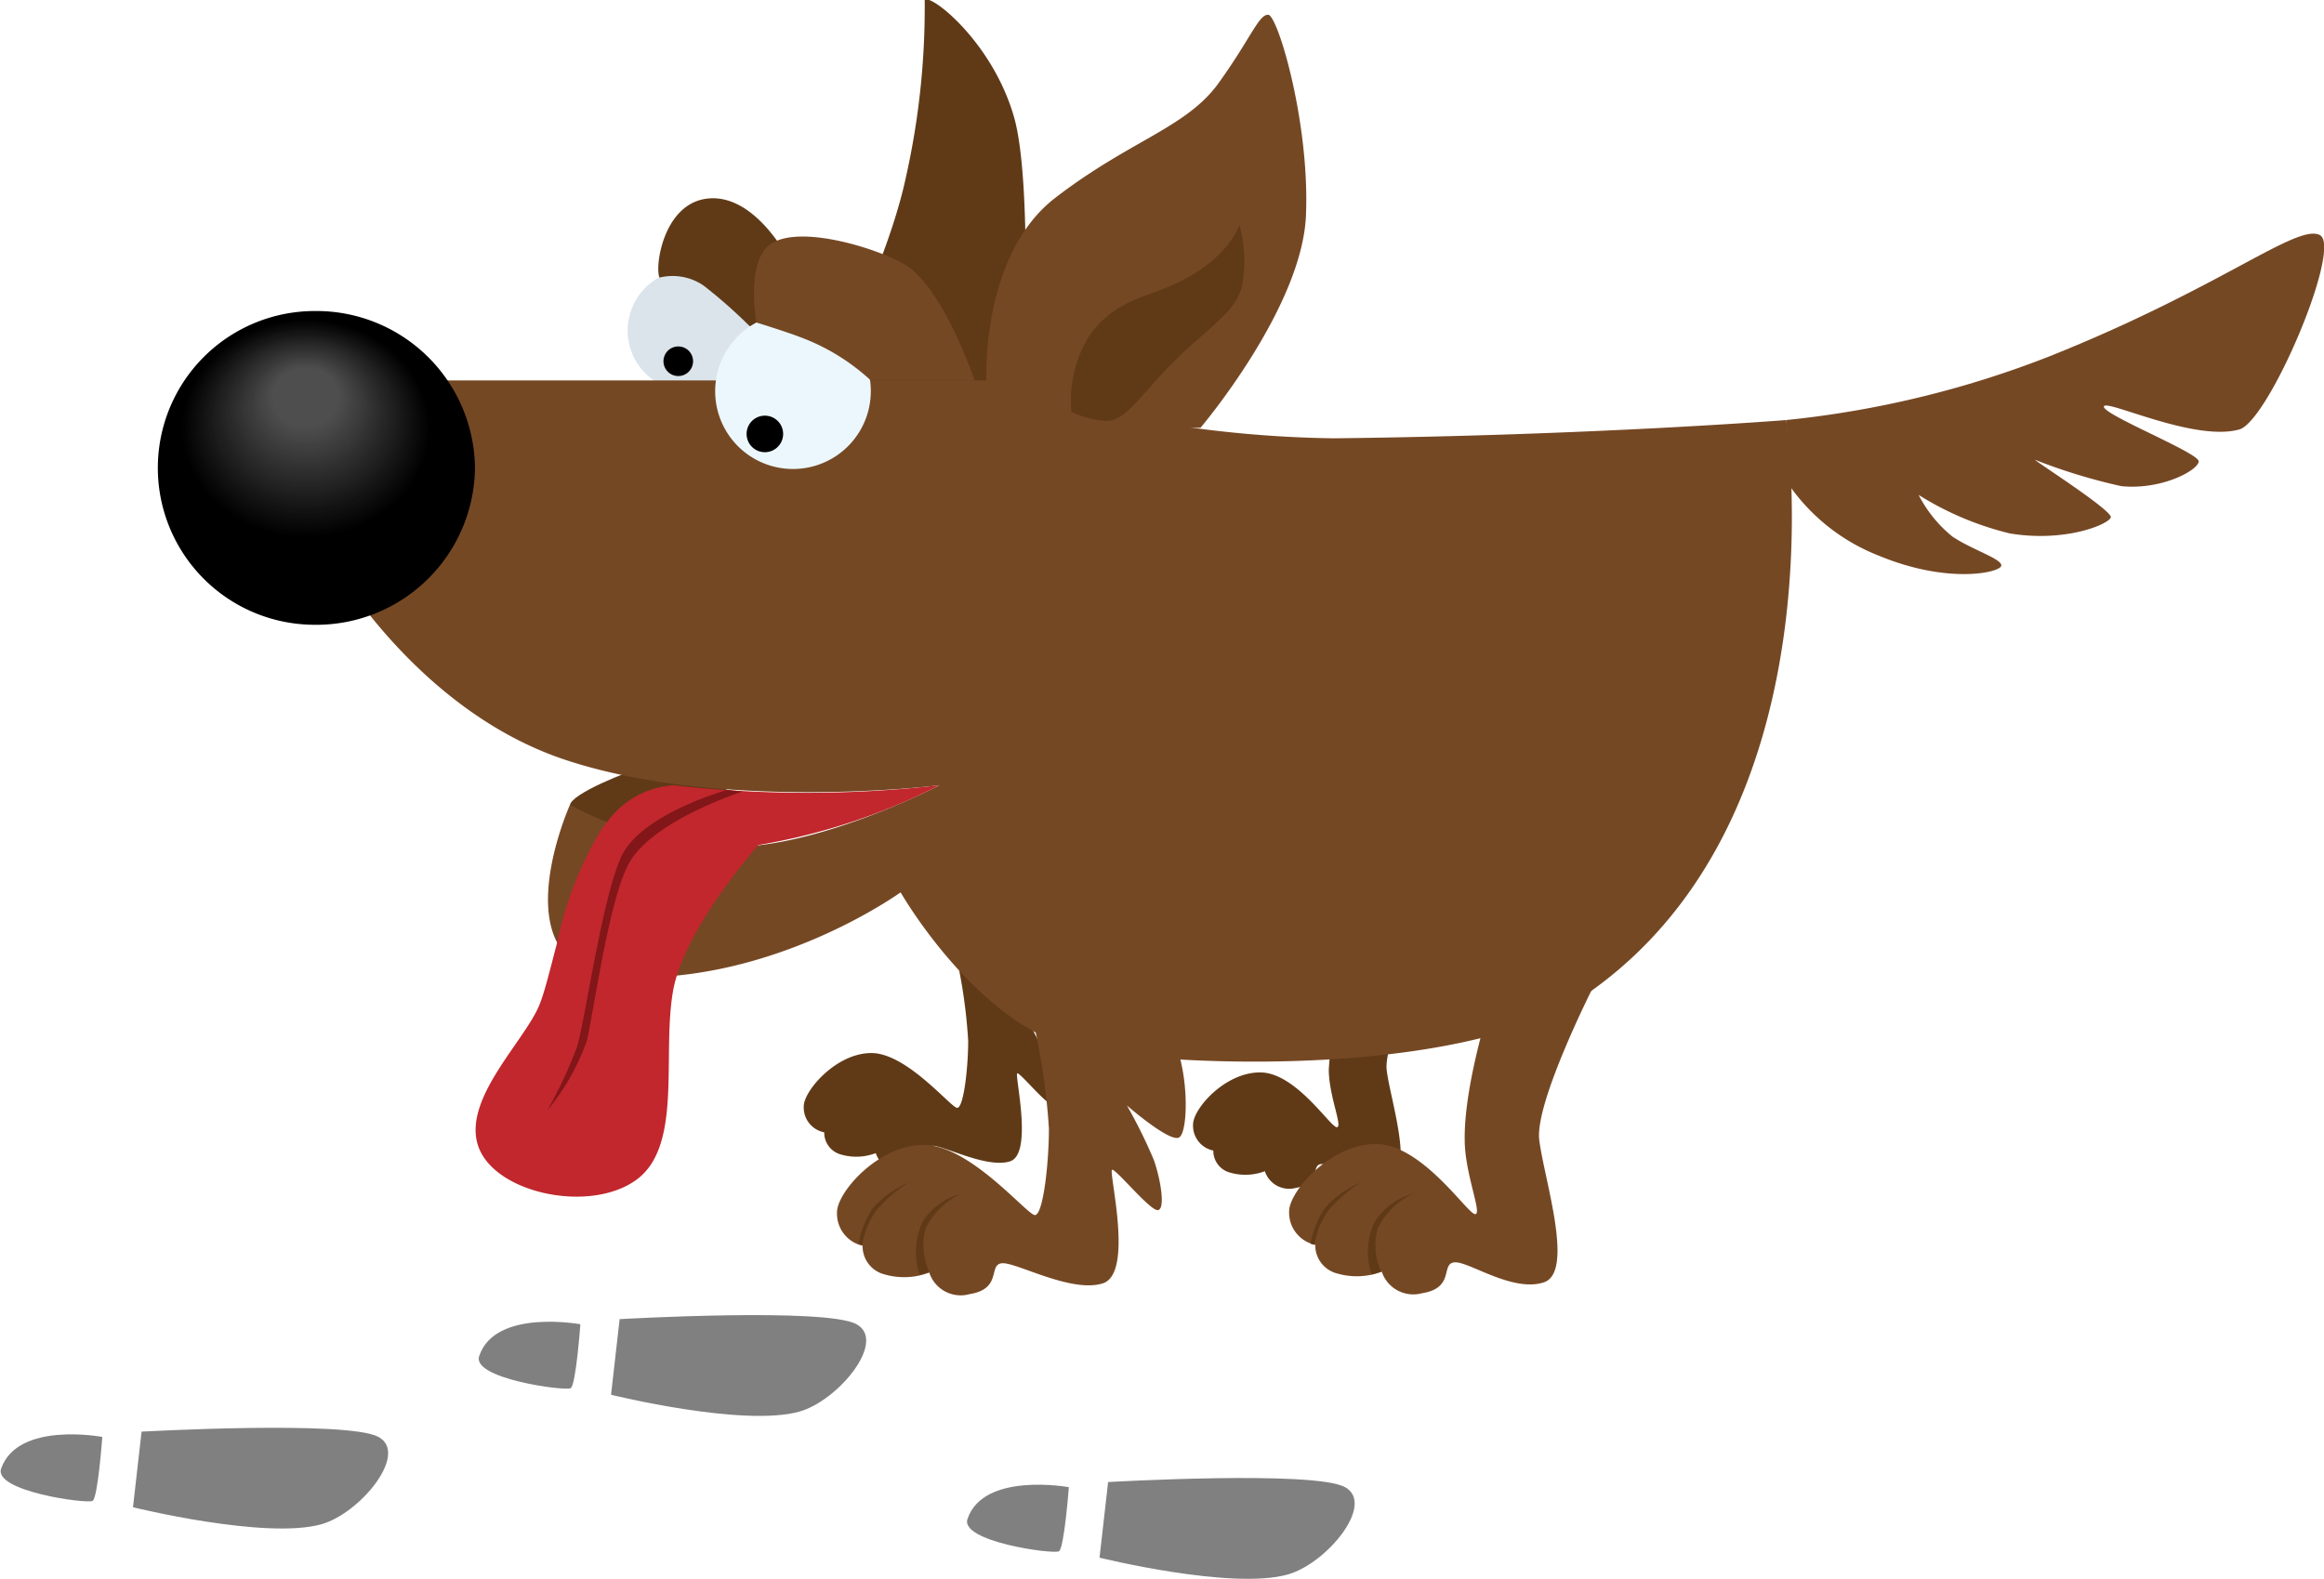 <svg xmlns="http://www.w3.org/2000/svg" viewBox="0 0 127.22 86.45"><defs><style>.cls-1{fill:#603a17;}.cls-2{fill:#dbe4ea;}.cls-3{fill:#754824;}.cls-4{fill:#ebf7fd;}.cls-5{fill:#c1272d;}.cls-6{fill:#821618;}.cls-7{fill:#020202;}.cls-8{fill:#030303;}.cls-9{fill:#050505;}.cls-10{fill:#060606;}.cls-11{fill:#080808;}.cls-12{fill:#090909;}.cls-13{fill:#0b0b0b;}.cls-14{fill:#0c0c0c;}.cls-15{fill:#0e0e0e;}.cls-16{fill:#0f0f0f;}.cls-17{fill:#111;}.cls-18{fill:#121212;}.cls-19{fill:#141414;}.cls-20{fill:#151515;}.cls-21{fill:#171717;}.cls-22{fill:#181818;}.cls-23{fill:#1a1a1a;}.cls-24{fill:#1c1c1c;}.cls-25{fill:#1d1d1d;}.cls-26{fill:#1f1f1f;}.cls-27{fill:#202020;}.cls-28{fill:#222;}.cls-29{fill:#232323;}.cls-30{fill:#252525;}.cls-31{fill:#262626;}.cls-32{fill:#282828;}.cls-33{fill:#292929;}.cls-34{fill:#2b2b2b;}.cls-35{fill:#2c2c2c;}.cls-36{fill:#2e2e2e;}.cls-37{fill:#2f2f2f;}.cls-38{fill:#313131;}.cls-39{fill:#323232;}.cls-40{fill:#343434;}.cls-41{fill:#363636;}.cls-42{fill:#373737;}.cls-43{fill:#393939;}.cls-44{fill:#3a3a3a;}.cls-45{fill:#3c3c3c;}.cls-46{fill:#3d3d3d;}.cls-47{fill:#3f3f3f;}.cls-48{fill:#404040;}.cls-49{fill:#424242;}.cls-50{fill:#434343;}.cls-51{fill:#454545;}.cls-52{fill:#464646;}.cls-53{fill:#484848;}.cls-54{fill:#494949;}.cls-55{fill:#4b4b4b;}.cls-56{fill:#4c4c4c;}.cls-57{fill:#4e4e4e;}.cls-58{fill:gray;}</style></defs><title>Asset 2</title><g id="Layer_2" data-name="Layer 2"><g id="Vector_Graphics" data-name="Vector Graphics"><path class="cls-1" d="M52,51a28.51,28.51,0,0,1,1,6c0,1.46-.25,3.7-.61,3.66s-2.75-3-4.69-3S44,59.74,44,60.57A1.38,1.38,0,0,0,45.12,62a1.24,1.24,0,0,0,.93,1.22,3,3,0,0,0,1.89-.08,1.4,1.4,0,0,0,1.71.91c1.4-.23.8-1.25,1.37-1.31S54,64,55.29,63.59s.23-4.79.4-4.82,1.62,1.77,1.94,1.71.11-1.28-.18-2.11A21.12,21.12,0,0,0,56.32,56s1.76,1.57,2.19,1.37.45-3.05-.37-4.45A5,5,0,0,0,55.94,51Z"/><path class="cls-1" d="M74,52.25a24.44,24.44,0,0,0-1.26,6.31c0,1.46.8,3.2.43,3.16s-2.25-3-4.19-3-3.67,2-3.67,2.85A1.39,1.39,0,0,0,66.42,63a1.23,1.23,0,0,0,.93,1.21,3,3,0,0,0,1.89-.08,1.4,1.4,0,0,0,1.71.91c1.4-.22.8-1.25,1.37-1.3s2.43,1.28,3.77.85,0-4.45-.18-6S78.18,52,78.18,52Z"/><path class="cls-1" d="M39.82,43.25s-3.58-1.5-4.53-1.26-4,1.47-4.09,2.09c-.28,1.44,2.55,2.35,3.24,2.35C36.88,46.43,39.82,43.25,39.82,43.25Z"/><path class="cls-2" d="M41,18.1a3.32,3.32,0,1,1-3.32-3.32A3.32,3.32,0,0,1,41,18.1Z"/><path class="cls-1" d="M50.62,0c.32-.36,3.71,2.29,4.89,6.41s.37,17.46.37,17.46l-12-.42s4.44-7.91,5.69-13.65A42.54,42.54,0,0,0,50.62,0Z"/><path d="M37.94,19.78a.81.81,0,1,1-.81-.81A.81.81,0,0,1,37.94,19.78Z"/><path class="cls-3" d="M54,20.83H20.37l-2.75,9s4.69,8.9,13.31,11.77S51.42,43,51.42,43s-7.11,3.72-12.11,3.35a19.39,19.39,0,0,1-8.11-2.28S27.12,53.17,34,53.5c8.33.41,15.3-4.64,15.3-4.64s3.48,6.08,8.3,8.11c3.33,1.39,21.94,2.43,29.09-2.42C101,44.82,97.78,23,97.78,23S87.23,23.84,73,24A63.89,63.89,0,0,1,54,20.83Z"/><path class="cls-1" d="M43.19,14.23s-1.77-3.51-4.31-3.37-3.05,3.71-2.78,4.34a3,3,0,0,1,2.42.44,27.53,27.53,0,0,1,2.93,2.64Z"/><path class="cls-4" d="M47.67,21.41a4.26,4.26,0,1,1-4.26-4.25A4.25,4.25,0,0,1,47.67,21.41Z"/><path d="M42.87,23.76a1,1,0,1,1-1-1A1,1,0,0,1,42.87,23.76Z"/><path class="cls-3" d="M41.41,17.66s-.62-3.38.8-4.31c1.67-1.11,6.14.37,7.39,1.18,2.1,1.36,3.75,6.3,3.75,6.3H47.67a11.67,11.67,0,0,0-3.89-2.38C43.06,18.17,41.41,17.66,41.41,17.66Z"/><path class="cls-3" d="M54,20.83s-.32-6.85,3.77-10S64.94,7,66.7,4.56,68.91.77,69.43.81s2.28,5.93,2.06,11-5.77,11.61-5.77,11.61a23.46,23.46,0,0,1-6.6-.75C56.39,21.83,54,20.83,54,20.83Z"/><path class="cls-1" d="M67.84,12.3s-.4,1.51-2.78,2.87c-2,1.16-3.82,1-5.41,3.18a6.73,6.73,0,0,0-1,4.21,5.66,5.66,0,0,0,1.68.47c1.24.21,2-1.32,3.94-3.24S67.66,17.1,68,15.63A7.42,7.42,0,0,0,67.84,12.3Z"/><path class="cls-5" d="M51.42,43A64.52,64.52,0,0,1,36.89,43h0A4.87,4.87,0,0,0,33.24,45c-.11.14-.22.27-.32.42a19.76,19.76,0,0,0-2.42,6.19c-.36,1.36-.65,2.59-.95,3.36-.78,2-4.26,5.2-3.37,7.79s6.13,3.7,8.67,1.83,1.37-6.86,2-10.36a6.45,6.45,0,0,1,.21-.84c1.06-3.33,4.44-7.1,4.45-7.12h0A34.22,34.22,0,0,0,51.42,43Z"/><path d="M26,25.62a8.68,8.68,0,0,1-8.77,8.59,8.59,8.59,0,1,1,0-17.18A8.68,8.68,0,0,1,26,25.62Z"/><path class="cls-3" d="M56.06,54a36.14,36.14,0,0,1,1.36,7.8c0,1.89-.32,4.79-.78,4.73s-3.56-3.84-6.07-3.84-4.75,2.61-4.75,3.68a1.8,1.8,0,0,0,1.4,1.84,1.59,1.59,0,0,0,1.2,1.57,3.88,3.88,0,0,0,2.45-.1,1.81,1.81,0,0,0,2.21,1.18c1.8-.29,1-1.62,1.77-1.69s3.79,1.65,5.52,1.1.29-6.18.51-6.22,2.1,2.28,2.51,2.21.15-1.66-.22-2.73a27.73,27.73,0,0,0-1.48-3s2.29,2,2.84,1.76.59-3.94-.48-5.74A6.42,6.42,0,0,0,61.22,54Z"/><path class="cls-1" d="M49.75,64.75a5.15,5.15,0,0,0-2,1.45A5,5,0,0,0,47,68.1l.2.06a4.49,4.49,0,0,1,.79-1.9A7.53,7.53,0,0,1,49.75,64.75Z"/><path class="cls-1" d="M50.87,69.63a3.41,3.41,0,0,1-.19-2.39,4.23,4.23,0,0,1,1.92-1.88,3.64,3.64,0,0,0-2.07,1.49,3.86,3.86,0,0,0-.19,2.94Z"/><path class="cls-3" d="M81.8,54.25s-1.66,4.91-1.62,8.15c0,1.88,1,4.14.56,4.08s-2.92-3.84-5.42-3.84-4.75,2.61-4.75,3.68A1.8,1.8,0,0,0,72,68.16a1.59,1.59,0,0,0,1.2,1.57,3.85,3.85,0,0,0,2.44-.1,1.82,1.82,0,0,0,2.21,1.18c1.81-.29,1-1.62,1.77-1.69s3.15,1.65,4.88,1.1,0-5.75-.24-7.82,3-8.45,3-8.45Z"/><path class="cls-1" d="M74.49,64.75a5.15,5.15,0,0,0-2,1.45,5.24,5.24,0,0,0-.75,1.9l.21.06a4.55,4.55,0,0,1,.78-1.9A7.75,7.75,0,0,1,74.49,64.75Z"/><path class="cls-1" d="M75.61,69.63a3.44,3.44,0,0,1-.18-2.39,4.19,4.19,0,0,1,1.92-1.88,3.64,3.64,0,0,0-2.07,1.49,3.81,3.81,0,0,0-.19,2.94Z"/><path class="cls-3" d="M97.78,23a54.55,54.55,0,0,0,14.39-3.48c9.4-3.75,13.56-7.29,14.82-6.65S124.22,23,122.6,23.51c-2.46.71-7.36-1.69-7.43-1.25s5.19,2.53,5.19,3-2,1.58-4.23,1.36a31.23,31.23,0,0,1-4.72-1.44c-.11,0,4.25,2.78,4.14,3.15s-2.46,1.38-5.52.88a16.85,16.85,0,0,1-5-2.11,7.1,7.1,0,0,0,1.85,2.28c1.08.73,2.78,1.24,2.67,1.61s-2.93,1-6.69-.56a10.76,10.76,0,0,1-4.83-3.74Z"/><path class="cls-6" d="M39.82,43.25S35.07,44.56,34,46.93s-2,9.17-2.43,10.44a24,24,0,0,1-1.61,3.43A12.54,12.54,0,0,0,32.12,57c.39-1.65,1.23-7.83,2.32-9.75,1.32-2.35,6.21-3.91,6.21-3.91Z"/><path d="M23.57,23.48c0,3.31-3.05,6-6.83,6s-6.83-2.68-6.83-6,3.06-6,6.83-6S23.57,20.17,23.57,23.48Z"/><path class="cls-7" d="M23.48,23.44c0,3.27-3,5.91-6.74,5.91S10,26.71,10,23.44s3-5.9,6.73-5.9S23.48,20.18,23.48,23.44Z"/><path class="cls-8" d="M23.38,23.41c0,3.22-3,5.82-6.64,5.82s-6.63-2.6-6.63-5.82,3-5.82,6.63-5.82S23.38,20.2,23.38,23.41Z"/><path class="cls-9" d="M23.28,23.38c0,3.17-2.93,5.73-6.54,5.73s-6.54-2.56-6.54-5.73,2.93-5.74,6.54-5.74S23.28,20.21,23.28,23.38Z"/><path class="cls-10" d="M23.18,23.34c0,3.12-2.88,5.66-6.44,5.66s-6.44-2.54-6.44-5.66,2.89-5.64,6.44-5.64S23.18,20.22,23.18,23.34Z"/><path class="cls-11" d="M23.09,23.31c0,3.07-2.84,5.57-6.35,5.57s-6.34-2.5-6.34-5.57,2.84-5.56,6.34-5.56S23.09,20.24,23.09,23.31Z"/><path class="cls-12" d="M23,23.28c0,3-2.8,5.48-6.25,5.48S10.5,26.3,10.5,23.28s2.79-5.48,6.24-5.48S23,20.25,23,23.28Z"/><path class="cls-13" d="M22.89,23.24c0,3-2.75,5.4-6.15,5.4s-6.15-2.42-6.15-5.4,2.76-5.39,6.15-5.39S22.89,20.27,22.89,23.24Z"/><path class="cls-14" d="M22.79,23.21c0,2.93-2.7,5.31-6.05,5.31s-6-2.38-6-5.31,2.71-5.31,6-5.31S22.79,20.28,22.79,23.21Z"/><path class="cls-15" d="M22.7,23.18c0,2.88-2.67,5.22-6,5.22s-5.95-2.34-5.95-5.22S13.45,18,16.74,18,22.7,20.29,22.7,23.18Z"/><path class="cls-16" d="M22.6,23.14c0,2.84-2.62,5.14-5.86,5.14s-5.85-2.3-5.85-5.14S13.51,18,16.74,18,22.6,20.31,22.6,23.14Z"/><path class="cls-17" d="M22.5,23.11c0,2.79-2.58,5.05-5.76,5.05S11,25.9,11,23.11s2.58-5.05,5.76-5.05S22.5,20.32,22.5,23.11Z"/><path class="cls-18" d="M22.4,23.08c0,2.74-2.53,5-5.66,5s-5.66-2.22-5.66-5,2.54-5,5.66-5S22.4,20.33,22.4,23.08Z"/><path class="cls-19" d="M22.31,23c0,2.7-2.49,4.89-5.57,4.89S11.18,25.74,11.18,23s2.49-4.88,5.56-4.88S22.31,20.35,22.31,23Z"/><path class="cls-20" d="M22.21,23c0,2.65-2.45,4.8-5.47,4.8s-5.46-2.15-5.46-4.8,2.44-4.8,5.46-4.8S22.21,20.36,22.21,23Z"/><path class="cls-21" d="M22.11,23c0,2.6-2.4,4.71-5.37,4.71S11.37,25.58,11.37,23s2.41-4.71,5.37-4.71S22.11,20.37,22.11,23Z"/><path class="cls-22" d="M22,22.94c0,2.56-2.36,4.63-5.27,4.63s-5.27-2.07-5.27-4.63,2.36-4.62,5.27-4.62S22,20.39,22,22.94Z"/><path class="cls-23" d="M21.92,22.91c0,2.51-2.32,4.54-5.18,4.54s-5.17-2-5.17-4.54,2.31-4.54,5.17-4.54S21.92,20.4,21.92,22.91Z"/><path class="cls-24" d="M21.82,22.88c0,2.46-2.27,4.45-5.08,4.45s-5.07-2-5.07-4.45,2.27-4.46,5.07-4.46S21.82,20.42,21.82,22.88Z"/><path class="cls-25" d="M21.72,22.84c0,2.41-2.23,4.37-5,4.37s-5-2-5-4.37,2.23-4.37,5-4.37S21.72,20.43,21.72,22.84Z"/><path class="cls-26" d="M21.63,22.81c0,2.36-2.19,4.28-4.89,4.28s-4.88-1.92-4.88-4.28,2.19-4.28,4.88-4.28S21.63,20.44,21.63,22.81Z"/><path class="cls-27" d="M21.53,22.77A4.52,4.52,0,0,1,16.74,27,4.52,4.52,0,0,1,12,22.77c0-2.31,2.14-4.19,4.78-4.19S21.53,20.46,21.53,22.77Z"/><path class="cls-28" d="M21.43,22.74a4.43,4.43,0,0,1-4.69,4.11,4.43,4.43,0,0,1-4.69-4.11,4.43,4.43,0,0,1,4.69-4.11A4.43,4.43,0,0,1,21.43,22.74Z"/><path class="cls-29" d="M21.33,22.71a4.34,4.34,0,0,1-4.59,4,4.34,4.34,0,0,1-4.59-4,4.34,4.34,0,0,1,4.59-4A4.33,4.33,0,0,1,21.33,22.71Z"/><path class="cls-30" d="M21.24,22.67a4.26,4.26,0,0,1-4.5,3.95,4.25,4.25,0,0,1-4.49-3.95,4.25,4.25,0,0,1,4.49-3.94A4.26,4.26,0,0,1,21.24,22.67Z"/><path class="cls-31" d="M21.14,22.64a4.16,4.16,0,0,1-4.4,3.86,4.15,4.15,0,0,1-4.39-3.86,4.14,4.14,0,0,1,4.39-3.85A4.15,4.15,0,0,1,21.14,22.64Z"/><path class="cls-32" d="M21,22.61a4.06,4.06,0,0,1-4.3,3.77,4.07,4.07,0,0,1-4.3-3.77,4.06,4.06,0,0,1,4.3-3.77A4.05,4.05,0,0,1,21,22.61Z"/><path class="cls-33" d="M20.94,22.57a4,4,0,0,1-4.2,3.69,4,4,0,0,1-4.2-3.69,4,4,0,0,1,4.2-3.68A4,4,0,0,1,20.94,22.57Z"/><path class="cls-34" d="M20.85,22.54a3.88,3.88,0,0,1-4.11,3.6,3.88,3.88,0,0,1-4.1-3.6,3.88,3.88,0,0,1,4.1-3.6A3.88,3.88,0,0,1,20.85,22.54Z"/><path class="cls-35" d="M20.75,22.51a3.78,3.78,0,0,1-4,3.51,3.78,3.78,0,0,1-4-3.51,3.79,3.79,0,0,1,4-3.52A3.79,3.79,0,0,1,20.75,22.51Z"/><path class="cls-36" d="M20.65,22.47a3.69,3.69,0,0,1-3.91,3.43,3.69,3.69,0,0,1-3.91-3.43,3.69,3.69,0,0,1,3.91-3.42A3.69,3.69,0,0,1,20.65,22.47Z"/><path class="cls-37" d="M20.55,22.44a3.59,3.59,0,0,1-3.81,3.34,3.6,3.6,0,0,1-3.81-3.34,3.6,3.6,0,0,1,3.81-3.34A3.59,3.59,0,0,1,20.55,22.44Z"/><path class="cls-38" d="M20.46,22.41a3.51,3.51,0,0,1-3.72,3.25A3.5,3.5,0,0,1,13,22.41a3.51,3.51,0,0,1,3.71-3.26A3.52,3.52,0,0,1,20.46,22.41Z"/><path class="cls-39" d="M20.36,22.37a3.42,3.42,0,0,1-3.62,3.18,3.41,3.41,0,0,1-3.61-3.18,3.41,3.41,0,0,1,3.61-3.17A3.42,3.42,0,0,1,20.36,22.37Z"/><path class="cls-40" d="M20.26,22.34a3.32,3.32,0,0,1-3.52,3.09,3.33,3.33,0,0,1-3.52-3.09,3.33,3.33,0,0,1,3.52-3.09A3.32,3.32,0,0,1,20.26,22.34Z"/><path class="cls-41" d="M20.16,22.31a3.23,3.23,0,0,1-3.42,3,3.23,3.23,0,0,1-3.42-3,3.24,3.24,0,0,1,3.42-3A3.24,3.24,0,0,1,20.16,22.31Z"/><path class="cls-42" d="M20.07,22.27a3.15,3.15,0,0,1-3.33,2.92,3.14,3.14,0,0,1-3.32-2.92,3.14,3.14,0,0,1,3.32-2.91A3.14,3.14,0,0,1,20.07,22.27Z"/><path class="cls-43" d="M20,22.24a3.05,3.05,0,0,1-3.23,2.83,3.05,3.05,0,0,1-3.23-2.83,3.05,3.05,0,0,1,3.23-2.83A3.05,3.05,0,0,1,20,22.24Z"/><path class="cls-44" d="M19.87,22.2A3,3,0,0,1,16.74,25a3,3,0,0,1-3.13-2.75,3,3,0,0,1,3.13-2.74A3,3,0,0,1,19.87,22.2Z"/><path class="cls-45" d="M19.78,22.17a2.87,2.87,0,0,1-3,2.66,2.86,2.86,0,0,1-3-2.66,2.86,2.86,0,0,1,3-2.66A2.87,2.87,0,0,1,19.78,22.17Z"/><path class="cls-46" d="M19.68,22.14a2.78,2.78,0,0,1-2.94,2.57,2.77,2.77,0,0,1-2.93-2.57,2.77,2.77,0,0,1,2.93-2.58A2.78,2.78,0,0,1,19.68,22.14Z"/><path class="cls-47" d="M19.58,22.1a2.68,2.68,0,0,1-2.84,2.49A2.68,2.68,0,0,1,13.9,22.1a2.68,2.68,0,0,1,2.84-2.48A2.68,2.68,0,0,1,19.58,22.1Z"/><path class="cls-48" d="M19.48,22.07a2.58,2.58,0,0,1-2.74,2.4A2.59,2.59,0,0,1,14,22.07a2.59,2.59,0,0,1,2.74-2.4A2.58,2.58,0,0,1,19.48,22.07Z"/><path class="cls-49" d="M19.38,22a2.5,2.5,0,0,1-2.64,2.32A2.5,2.5,0,0,1,14.1,22a2.5,2.5,0,0,1,2.64-2.32A2.5,2.5,0,0,1,19.38,22Z"/><path class="cls-50" d="M19.29,22a2.41,2.41,0,0,1-2.55,2.24A2.4,2.4,0,0,1,14.2,22a2.4,2.4,0,0,1,2.54-2.23A2.41,2.41,0,0,1,19.29,22Z"/><path class="cls-51" d="M19.19,22a2.31,2.31,0,0,1-2.45,2.15A2.31,2.31,0,0,1,14.29,22a2.31,2.31,0,0,1,2.45-2.15A2.31,2.31,0,0,1,19.19,22Z"/><path class="cls-52" d="M19.09,21.94A2.22,2.22,0,0,1,16.74,24a2.22,2.22,0,0,1-2.35-2.06,2.22,2.22,0,0,1,2.35-2.06A2.22,2.22,0,0,1,19.09,21.94Z"/><path class="cls-53" d="M19,21.9a2.13,2.13,0,0,1-2.26,2,2.13,2.13,0,0,1-2.25-2,2.12,2.12,0,0,1,2.25-2A2.13,2.13,0,0,1,19,21.9Z"/><path class="cls-54" d="M18.9,21.87a2,2,0,0,1-2.16,1.89,2,2,0,0,1-2.15-1.89A2,2,0,0,1,16.74,20,2,2,0,0,1,18.9,21.87Z"/><path class="cls-55" d="M18.8,21.84a1.94,1.94,0,0,1-2.06,1.8,2,2,0,0,1-2.06-1.8A2,2,0,0,1,16.74,20,2,2,0,0,1,18.8,21.84Z"/><path class="cls-56" d="M18.7,21.8a1.85,1.85,0,0,1-2,1.72,1.85,1.85,0,0,1-2-1.72,1.85,1.85,0,0,1,2-1.72A1.85,1.85,0,0,1,18.7,21.8Z"/><path class="cls-57" d="M18.61,21.77a1.76,1.76,0,0,1-1.87,1.63,1.75,1.75,0,0,1-1.86-1.63,1.75,1.75,0,0,1,1.86-1.63A1.76,1.76,0,0,1,18.61,21.77Z"/><path class="cls-58" d="M31.77,72.51s-.24,3.33-.53,3.5-5.5-.52-5-1.78C27.12,71.65,31.77,72.51,31.77,72.51Z"/><path class="cls-58" d="M33.92,72.23l-.47,4.14s7.24,1.79,10.32.92c2.11-.6,4.8-3.85,3.12-4.78S33.92,72.23,33.92,72.23Z"/><path class="cls-58" d="M58.51,81.43s-.25,3.33-.54,3.51-5.49-.53-5-1.79C53.86,80.58,58.51,81.43,58.51,81.43Z"/><path class="cls-58" d="M60.66,81.15l-.47,4.14s7.24,1.79,10.31.92c2.12-.6,4.81-3.85,3.13-4.78S60.66,81.15,60.66,81.15Z"/><path class="cls-58" d="M5.6,78.68s-.24,3.32-.53,3.5-5.5-.53-5-1.79C1,77.81,5.6,78.68,5.6,78.68Z"/><path class="cls-58" d="M7.75,78.39l-.47,4.14s7.25,1.79,10.32.93c2.11-.6,4.8-3.86,3.12-4.78S7.75,78.39,7.75,78.39Z"/></g></g></svg>